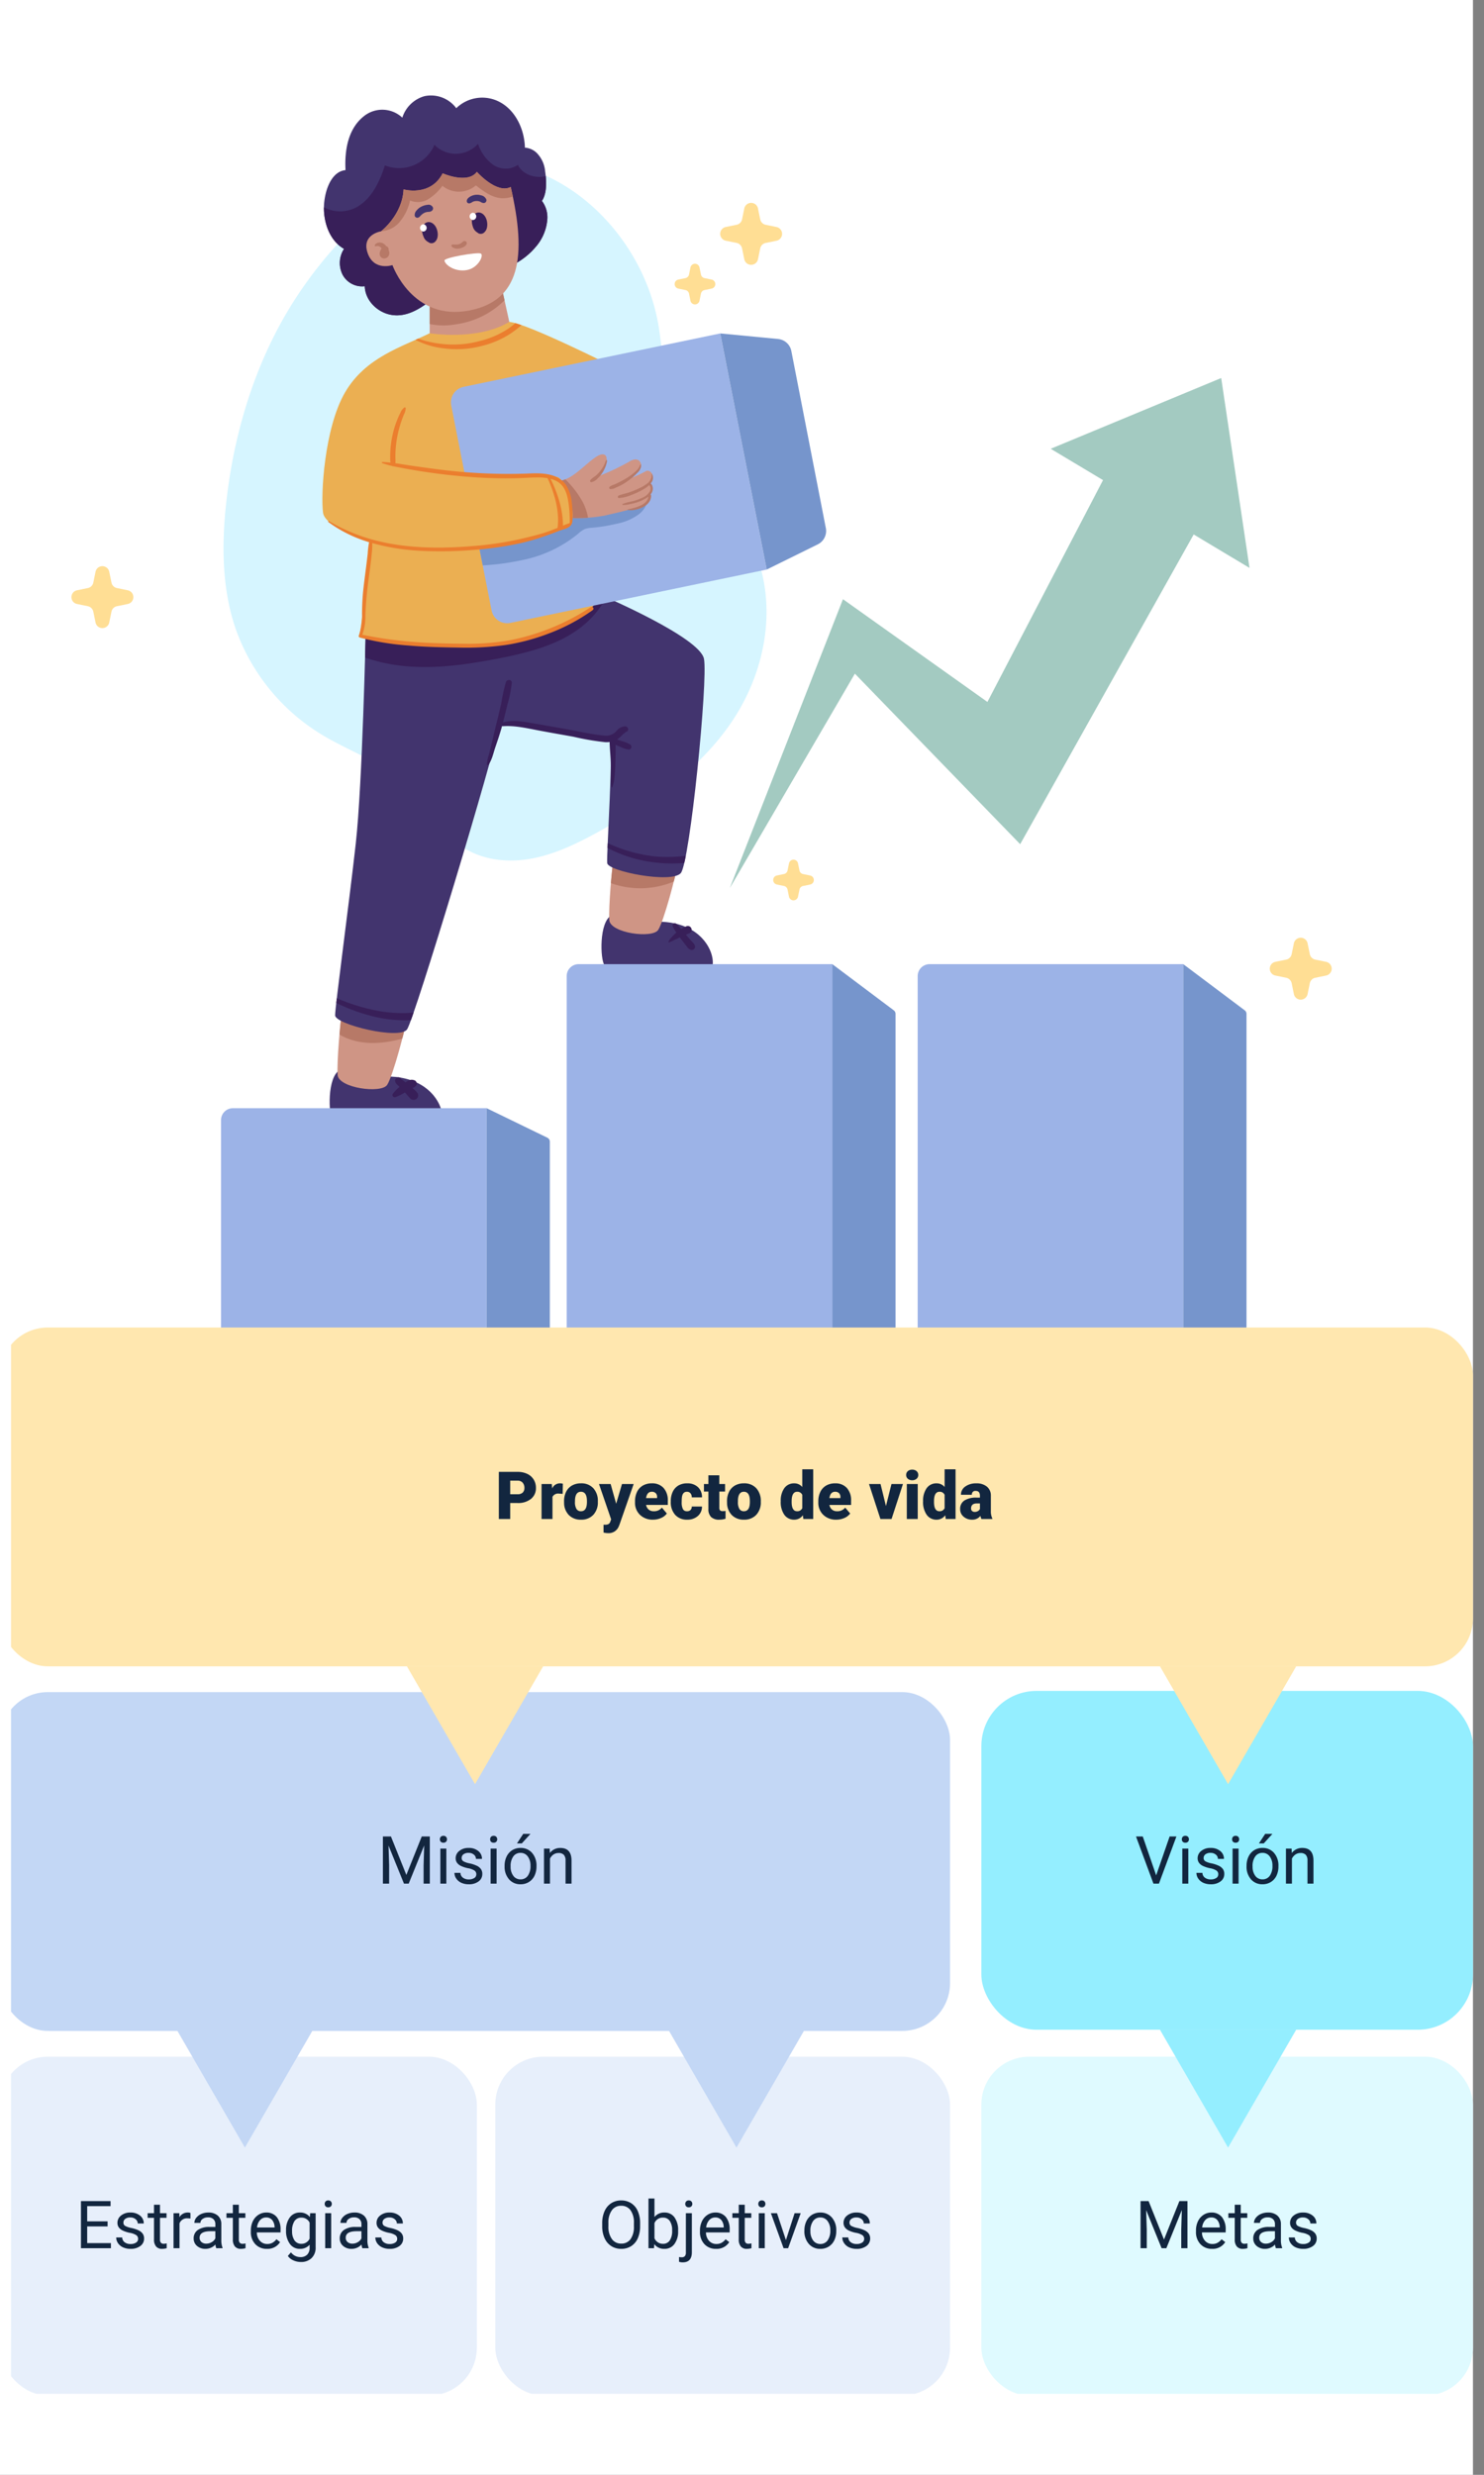 <svg xmlns="http://www.w3.org/2000/svg" xmlns:xlink="http://www.w3.org/1999/xlink" width="403" height="672" viewBox="0 0 403 672">
  <rect x="0" y="0" width="403" height="672" fill="#808080" stroke="none"/>
  <defs>
    <clipPath id="clip-path">
      <path id="Trazado_610570" data-name="Trazado 610570" d="M0,0H400V631H0Z" transform="translate(288 1542)" fill="#fff" stroke="#707070" stroke-width="1"/>
    </clipPath>
    <clipPath id="clip-path-2">
      <rect id="Rectángulo_377933" data-name="Rectángulo 377933" width="384.583" height="365.567" fill="none"/>
    </clipPath>
  </defs>
  <g id="Grupo_1072693" data-name="Grupo 1072693" transform="translate(-7233 10932)">
    <rect id="Rectángulo_377942" data-name="Rectángulo 377942" width="400" height="672" transform="translate(7233 -10932)" fill="#fff"/>
    <g id="Enmascarar_grupo_154344" data-name="Enmascarar grupo 154344" transform="translate(6948 -12455)" clip-path="url(#clip-path)">
      <g id="Grupo_1072533" data-name="Grupo 1072533">
        <g id="Grupo_1072532" data-name="Grupo 1072532" transform="translate(304.417 1530)">
          <g id="Grupo_1072529" data-name="Grupo 1072529">
            <g id="Grupo_1072528" data-name="Grupo 1072528" clip-path="url(#clip-path-2)">
              <path id="Trazado_610151" data-name="Trazado 610151" d="M65.681,79.258C55.448,95.238,49.473,114.238,47.262,133.6c-1.329,11.646-1.287,23.767,2.473,34.759a55.114,55.114,0,0,0,24.066,29.2c7.181,4.242,15.25,6.936,21.46,12.727,5.675,5.293,9.475,12.9,15.809,17.205,5.713,3.883,12.88,4.56,19.5,3.248s12.805-4.452,18.8-7.794c12.86-7.173,25.517-15.7,34.363-28.185,9.794-13.816,13.682-32.492,6.49-48.727-3.627-8.187-9.536-14.837-14.635-22.025-8.331-11.744-8.8-22.3-10.749-36.332-2.518-18.161-14.56-34.437-29.83-41.8C107.623,32.684,80.641,55.9,65.681,79.258" transform="translate(-5.183 -4.689)" fill="#d6f5ff"/>
            </g>
          </g>
          <g id="Grupo_1072531" data-name="Grupo 1072531">
            <g id="Grupo_1072530" data-name="Grupo 1072530" clip-path="url(#clip-path-2)">
              <path id="Trazado_610152" data-name="Trazado 610152" d="M81.738,319.108c-3.594,1.8-3.144,12.352-2.021,13.7s25.154,3.144,28.522,2.021.9-14.149-14.149-13.925Z" transform="translate(-8.801 -35.593)" fill="#42346e"/>
              <path id="Trazado_610153" data-name="Trazado 610153" d="M82.678,300.149c-.673,4.042-1.573,14.6-1.348,18.191s11.9,5.166,13.475,2.7,5.166-15.946,5.166-17.743-17.293-3.144-17.293-3.144" transform="translate(-9.068 -33.479)" fill="#cf9585"/>
              <path id="Trazado_610154" data-name="Trazado 610154" d="M164.78,271.816c-3.544,1.772-3.1,12.183-1.994,13.513s24.81,3.1,28.133,1.994.887-13.956-13.956-13.734Z" transform="translate(-18.068 -30.318)" fill="#42346e"/>
              <path id="Trazado_610155" data-name="Trazado 610155" d="M165.708,253.116c-.665,3.987-1.55,14.4-1.329,17.943s11.741,5.1,13.291,2.658,5.1-15.728,5.1-17.5-17.058-3.1-17.058-3.1" transform="translate(-18.331 -28.233)" fill="#cf9585"/>
              <path id="Trazado_610156" data-name="Trazado 610156" d="M104.915,325.644a8.251,8.251,0,0,0-1.207-1.207c-.057-.051-.116-.1-.174-.149l.043-.015a2.1,2.1,0,0,0,.856-.562.942.942,0,0,0-.187-1.451,2.024,2.024,0,0,0-2.072.143,4.543,4.543,0,0,0-.522.332c-.133-.1-.264-.212-.4-.316-.193-.147-.39-.291-.587-.433-.078-.056-.158-.111-.239-.164a.664.664,0,0,0-.483-.417.912.912,0,0,0-1.135.858,1.5,1.5,0,0,0,.527,1.05c.224.227.452.451.681.674-.187.152-.375.3-.55.467a14.457,14.457,0,0,0-1.169,1.266.649.649,0,0,0-.1.76.628.628,0,0,0,.708.289,15.722,15.722,0,0,0,2.569-1.274c.1.1.194.2.288.306q.3.335.6.675a6.015,6.015,0,0,0,.6.673,1.259,1.259,0,0,0,1.63.1,1.226,1.226,0,0,0,.32-1.6" transform="translate(-10.944 -35.847)" fill="#381f59"/>
              <path id="Trazado_610157" data-name="Trazado 610157" d="M189.654,280.432a2.389,2.389,0,0,0-.65-1c-.2-.227-.406-.445-.607-.67q-.6-.674-1.191-1.366l.141-.057a7.836,7.836,0,0,0,.907-.387,1.036,1.036,0,0,0-.8-1.89,7.374,7.374,0,0,0-1.546.816,10.564,10.564,0,0,0-1.245-1.4.661.661,0,0,0-.769-.1.637.637,0,0,0-.291.717,8.837,8.837,0,0,0,1,1.691l.02.029c-.028.023-.058.044-.085.068a10.584,10.584,0,0,0-1.068,1.064c-.181.206-.392.386-.555.609-.141.193-.238.423-.387.6-.129.155.035.419.228.3a5.965,5.965,0,0,1,.7-.3c.217-.1.41-.243.625-.346.46-.223.934-.424,1.4-.636l.083-.037c.063.085.121.174.185.259q.614.816,1.248,1.616c.424.535.893,1.313,1.573,1.517a.9.9,0,0,0,1.09-1.089" transform="translate(-20.354 -30.595)" fill="#381f59"/>
              <path id="Trazado_610158" data-name="Trazado 610158" d="M82.747,300.149c-.274,1.64-.583,4.354-.84,7.238.309.187.625.361.945.52,4.935,2.449,10.733,2.1,16.109.588a35.844,35.844,0,0,0,1.079-5.2c0-1.8-17.293-3.144-17.293-3.144" transform="translate(-9.136 -33.479)" fill="#b77967"/>
              <path id="Trazado_610159" data-name="Trazado 610159" d="M165.766,253.116c-.294,1.764-.631,4.787-.9,7.915.106.04.211.081.316.117a23.7,23.7,0,0,0,16.76-.541,29.809,29.809,0,0,0,.879-4.39c0-1.772-17.058-3.1-17.058-3.1" transform="translate(-18.39 -28.233)" fill="#b77967"/>
              <path id="Trazado_610160" data-name="Trazado 610160" d="M88.887,183.921s-.9,41.324-2.695,57.495-5.615,44.244-5.615,46.714,17.518,6.737,19.539,3.818,23.806-75.013,25.154-83.1c0,0,28.747,3.818,29.87,4.492s-.9,31.218-.673,33.463,17.518,5.615,19.988,2.7,7.412-52.329,6.289-58.168-27.4-17.069-27.4-17.069l-35.26,2.471Z" transform="translate(-8.988 -19.437)" fill="#42346e"/>
              <path id="Trazado_610161" data-name="Trazado 610161" d="M119.1,176.734l-29.2,7.187s-.06,2.741-.179,7.08a47.97,47.97,0,0,0,13.634,2.5c7.671.331,15.326-.84,22.86-2.318,8.7-1.706,17.754-4.054,24.173-10.17a25.679,25.679,0,0,0,4.846-6.362c-.554-.243-.878-.383-.878-.383Z" transform="translate(-10.008 -19.437)" fill="#381f59"/>
              <path id="Trazado_610162" data-name="Trazado 610162" d="M137.224,41.834a8.155,8.155,0,0,0-2.334-4.99,5.062,5.062,0,0,0-3.154-1.374c-.128-4.944-2.49-9.98-6.653-12.293a10.111,10.111,0,0,0-11.988,1.57,8.563,8.563,0,0,0-8.6-3.269,8.8,8.8,0,0,0-6.05,5.843,7.958,7.958,0,0,0-10.458-.378c-4.27,3.389-5.256,9.195-4.966,14.618-4.416.442-6.063,7.029-5.853,11.079.217,4.192,1.988,8.348,5.447,10.311a7.041,7.041,0,0,0-.339,7.1,6,6,0,0,0,5.965,3.038c.134,3.836,3.282,6.873,6.705,7.673,4.319,1.009,8.248-1.433,11.622-4.124,2.844,1.307,5.942,2.039,8.909.981a8.6,8.6,0,0,0,5.756-7.416c4.884-1.475,9.895-3.579,13.357-7.7a12.9,12.9,0,0,0,3.208-7.3,7.393,7.393,0,0,0-1.448-5.279c1.456-2.119,1.235-5.641.871-8.088" transform="translate(-8.606 -2.373)" fill="#42346e"/>
              <path id="Trazado_610163" data-name="Trazado 610163" d="M129.834,41.78a5.915,5.915,0,0,1-6.71-.006,11.131,11.131,0,0,1-4.108-5.715,8.084,8.084,0,0,1-11.846.279,10.425,10.425,0,0,1-13.456,5.59c-1.379,4.337-3.459,8.781-7.339,11.157a9.406,9.406,0,0,1-9.216.232c-.006.335-.005.663.011.973.217,4.191,1.988,8.348,5.447,10.311a7.04,7.04,0,0,0-.339,7.105,6,6,0,0,0,5.965,3.037c.134,3.837,3.282,6.874,6.7,7.674,4.319,1.009,8.249-1.433,11.623-4.124,2.843,1.306,5.942,2.039,8.909.98a8.6,8.6,0,0,0,5.755-7.415c4.885-1.475,9.9-3.579,13.358-7.7a12.9,12.9,0,0,0,3.207-7.3,7.392,7.392,0,0,0-1.447-5.279c1.207-1.756,1.256-4.472,1.032-6.745-.227.054-.453.111-.686.147-2.673.405-5.7-.753-6.866-3.192" transform="translate(-8.606 -4.022)" fill="#381f59"/>
              <path id="Trazado_610164" data-name="Trazado 610164" d="M105.82,93.532c-7.486,3.743-17.387,6.439-23,16.1s-6.63,27.924-5.952,32.678c.571,4.006,12.633,7.973,12.633,7.973s-1.348,16.731-2.695,25.266c0,0,46.789,11.566,66.1-10.668,0,0-8.085-33.912-8.085-42.447l10.106-20.213c.445.279-22.62-11.375-27.49-11.77-8.31-.673-12.038-.132-12.038-.132Z" transform="translate(-8.553 -10.051)" fill="#ebaf52"/>
              <path id="Trazado_610165" data-name="Trazado 610165" d="M201.736,158.136l-69.613,14.49a4.309,4.309,0,0,1-5.107-3.387l-10.96-55.653a4.31,4.31,0,0,1,3.35-5.052l69.7-14.509Z" transform="translate(-12.936 -10.488)" fill="#9cb3e7"/>
              <path id="Trazado_610166" data-name="Trazado 610166" d="M214.006,95.534l-15.713-1.509,12.625,64.111,13.864-6.84a4.055,4.055,0,0,0,2.186-4.412L217.6,98.8a4.056,4.056,0,0,0-3.593-3.261" transform="translate(-22.118 -10.488)" fill="#7695cc"/>
              <path id="Trazado_610167" data-name="Trazado 610167" d="M109.478,81.238v11.08s12.935,2.154,21.62-3.087l-2.211-10.015Z" transform="translate(-12.211 -8.836)" fill="#cf9585"/>
              <path id="Trazado_610168" data-name="Trazado 610168" d="M116.652,89.886a23.219,23.219,0,0,0,13.153-6.509l-.919-4.162-19.408,2.021v8.581a18.576,18.576,0,0,0,7.174.068" transform="translate(-12.211 -8.836)" fill="#b77967"/>
              <path id="Trazado_610169" data-name="Trazado 610169" d="M129.327,48.75c4.428,19.03,2.537,30.825-11.163,33.522-15.57,3.064-20.956-12.308-20.956-12.308s-5.031,1.72-6.751-3.311,3.651-5.865,3.651-5.865,5.814-4.457,6.114-11.378c0,0,7.3,2.087,10.623-4.365,0,0,6.738,3.012,9.293-.4,0,0,5.369,6.075,9.188,4.107" transform="translate(-10.052 -4.979)" fill="#cf9585"/>
              <path id="Trazado_610170" data-name="Trazado 610170" d="M129.833,48.75c-3.82,1.967-9.188-4.107-9.188-4.107-2.555,3.414-9.293.4-9.293.4-3.326,6.451-10.623,4.364-10.623,4.364-.292,6.72-5.766,11.1-6.084,11.354A7.1,7.1,0,0,0,99.3,58.658a13.413,13.413,0,0,0,3.193-6.241,5.436,5.436,0,0,0,5.014-.4,13.826,13.826,0,0,0,3.777-3.584,7.081,7.081,0,0,0,9.091-.112c2.114,1.649,4.417,3.371,7.1,3.485a8.3,8.3,0,0,0,2.932-.466c-.178-.849-.364-1.709-.569-2.59" transform="translate(-10.557 -4.979)" fill="#b77967"/>
              <path id="Trazado_610171" data-name="Trazado 610171" d="M96.421,68.233a.9.9,0,0,0,.025-.314.776.776,0,0,0-.6-.652,2.538,2.538,0,0,0-1.406-1,1.872,1.872,0,0,0-1.253.176,1.058,1.058,0,0,0-.423.379c-.05.093-.125.375.045.415a.835.835,0,0,0,.418-.031.8.8,0,0,1,.111-.023c-.053.007.01,0,.031,0,.07,0,.139,0,.209.008h.019l.013,0c.037.009.076.015.112.026s.076.025.113.038h.005l.01.007c.062.035.126.068.189.1a1.186,1.186,0,0,1,.1.06c.012.007.066.05.074.053l.018.017c.034.03.066.061.1.094s.061.068.092.1l0,0v0c.044.065.08.133.122.2l0,0a3.007,3.007,0,0,0-.394.74,1.591,1.591,0,0,0-.131.742,1.3,1.3,0,0,0,.6,1.042,1.31,1.31,0,0,0,.992.114,1.447,1.447,0,0,0,1.037-1.326,2.075,2.075,0,0,0-.23-.982" transform="translate(-10.34 -7.387)" fill="#b77967"/>
              <path id="Trazado_610172" data-name="Trazado 610172" d="M123.066,97.092a25.259,25.259,0,0,0,7.99-3.444,29.149,29.149,0,0,0,2.868-2.215c-.6-.217-1.152-.4-1.647-.544-.631.528-1.278,1.034-1.957,1.5a24.093,24.093,0,0,1-7.636,3.315,27.414,27.414,0,0,1-9.384.911,30.759,30.759,0,0,1-4.877-.766c-.869-.211-1.718-.484-2.568-.755l-.71.317a21.687,21.687,0,0,0,7.952,2.344,26.7,26.7,0,0,0,9.969-.662" transform="translate(-11.728 -10.138)" fill="#eb7e2e"/>
              <path id="Trazado_610173" data-name="Trazado 610173" d="M165.852,217.447a10.1,10.1,0,0,0-1.3-.614c-.415-.149-.839-.275-1.258-.41l-.994-.318c.036-.023.077-.036.114-.061.943-.647,1.523-1.581,2.552-2.121.722-.378.293-1.318-.378-1.394a3.176,3.176,0,0,0-2.487,1.328,3.8,3.8,0,0,1-3.46,1.16c-3.1-.278-6.215-1.039-9.278-1.584s-6.147-1.1-9.228-1.619c-2.887-.485-5.918-1.2-8.8-.353.426-1.632.84-3.267,1.223-4.91a34.419,34.419,0,0,0,1.178-5.827c.05-.962-1.306-1.04-1.6-.216a50.712,50.712,0,0,0-1.275,5.8q-.625,2.793-1.331,5.569c-.472,1.849-.868,3.719-1.324,5.572q-.353,1.442-.729,2.878a8.75,8.75,0,0,0-.5,2.557c.007.163.238.3.359.149,1.015-1.294,1.406-3.315,1.93-4.852.646-1.894,1.3-3.8,1.82-5.739a.443.443,0,0,0,.247.053c3.214-.228,6.347.515,9.484,1.11,3.216.61,6.442,1.168,9.665,1.746a68.981,68.981,0,0,0,8.688,1.482,6.45,6.45,0,0,0,1.126-.056c.034,1.93.281,3.868.31,5.8.016,1.054.01,2.107.016,3.16,0,.506-.016,1.011,0,1.516.015.609.145,1.164.213,1.765a.1.1,0,0,0,.2.028,12.968,12.968,0,0,0,.463-1.674c.071-.458.107-.921.153-1.382.112-1.136.17-2.272.2-3.413.046-1.653.139-3.365.038-5.039l.833.359c.427.185.852.376,1.285.548a8.988,8.988,0,0,0,1.272.359.745.745,0,0,0,.873-.429.737.737,0,0,0-.3-.925" transform="translate(-14.163 -22.302)" fill="#381f59"/>
              <path id="Trazado_610174" data-name="Trazado 610174" d="M184.684,255.182c.135-.576.274-1.228.414-1.948a38.046,38.046,0,0,1-8.3.182,40.319,40.319,0,0,1-12.9-3.616c-.02.455-.037.891-.054,1.3a35.726,35.726,0,0,0,12.583,3.911,37.506,37.506,0,0,0,8.262.169" transform="translate(-18.275 -27.863)" fill="#381f59"/>
              <path id="Trazado_610175" data-name="Trazado 610175" d="M91.047,300.391a53.46,53.46,0,0,1-7.309-2.121c-.9-.328-1.781-.694-2.666-1.062-.053.457-.1.882-.147,1.282.823.4,1.651.771,2.473,1.119a47.9,47.9,0,0,0,7.79,2.581A37.361,37.361,0,0,0,99.07,303.2q1.063.017,2.127-.036c.219-.6.467-1.3.737-2.083-1.019.1-2.043.158-3.066.158a37.945,37.945,0,0,1-7.821-.847" transform="translate(-9.026 -33.151)" fill="#381f59"/>
              <path id="Trazado_610176" data-name="Trazado 610176" d="M125.412,162.349a69.823,69.823,0,0,0,11.069-1.518,34.546,34.546,0,0,0,14.737-7,7.2,7.2,0,0,1,1.978-1.382,6.778,6.778,0,0,1,1.867-.329,47,47,0,0,0,6.814-1.111,14.759,14.759,0,0,0,5.87-2.509,6.318,6.318,0,0,0,2.555-5.594,1.373,1.373,0,0,0-.37-.855,1.619,1.619,0,0,0-1.4-.154l-9.6,1.909-22.08,4.393-13.694,2.724Z" transform="translate(-13.738 -15.819)" fill="#7695cc"/>
              <path id="Trazado_610177" data-name="Trazado 610177" d="M149.778,138.046c3.286-.814,6.4-4.562,9.264-6.422s4.239.512.524,5.3a61.08,61.08,0,0,0,8.376-3.943c2.783-1.791,3.766.772,3,1.834a20.9,20.9,0,0,1-3.251,2.878,34.14,34.14,0,0,0,4.686-2.079c1.195-.8,2.975,1.231,1.237,3.11a2.709,2.709,0,0,1-.362,3.35s.527.872-.936,2.174-7.963,2.626-10.956,3.348a42.755,42.755,0,0,1-9.9.657c-2.624-.074-5.291-9.318-1.683-10.212" transform="translate(-16.511 -14.611)" fill="#cf9585"/>
              <path id="Trazado_610178" data-name="Trazado 610178" d="M155.19,144.49a26.921,26.921,0,0,0-4.561-5.875,6.626,6.626,0,0,1-.851.282c-3.607.895-.941,10.138,1.683,10.212,1.438.041,3.374.051,5.324-.062a14.6,14.6,0,0,0-1.594-4.556" transform="translate(-16.511 -15.461)" fill="#b77967"/>
              <path id="Trazado_610179" data-name="Trazado 610179" d="M103.2,136.333c12.195,1.492,37.973.538,40,1.462s5.535,10.842,3.119,12.739-30.258,9.438-41.656,7.413-1.461-21.614-1.461-21.614" transform="translate(-11.064 -15.207)" fill="#ebaf52"/>
              <path id="Trazado_610180" data-name="Trazado 610180" d="M149.8,170.842a61.493,61.493,0,0,1-21.893,8.991,64.608,64.608,0,0,1-12.549.964c-4.437-.032-8.879-.13-13.306-.45a114.574,114.574,0,0,1-14.328-1.99,14.191,14.191,0,0,0,.841-5.233c.064-2.222.234-4.416.474-6.626.245-2.25.566-4.49.858-6.735.146-1.121.282-2.242.379-3.37a17.092,17.092,0,0,0,.141-2.916,59.9,59.9,0,0,0,13.022,2.093,106.69,106.69,0,0,0,13.908-.192,91.609,91.609,0,0,0,13.188-1.843,60.672,60.672,0,0,0,7.05-2.057c1.188-.418,2.371-.839,3.537-1.315,1-.41,2.44-.605,3.188-1.464.7-.806.434-2.01.47-2.986a17.9,17.9,0,0,0-.149-3.03,10.76,10.76,0,0,0-1.7-5.15c-2.327-3.061-6.457-3.1-9.931-2.95a148.368,148.368,0,0,1-25.527-1.239q-3.6-.466-7.191-1c-1.184-.177-2.378-.387-3.574-.56a8.033,8.033,0,0,0,.007-1.3q-.021-1.028.035-2.054a29.3,29.3,0,0,1,.489-3.994,31.811,31.811,0,0,1,1.033-3.867c.213-.649.458-1.285.707-1.921a4.171,4.171,0,0,0,.53-1.8.239.239,0,0,0-.355-.2,3.286,3.286,0,0,0-1.116,1.5c-.323.619-.6,1.266-.863,1.914a25.032,25.032,0,0,0-1.231,4.025,26.866,26.866,0,0,0-.593,4.146q-.065,1.025-.053,2.053a8.6,8.6,0,0,0,.067,1.336c-.725-.083-1.451-.148-2.176-.169-.189-.005-.2.255-.043.314a23.193,23.193,0,0,0,2.67.764.549.549,0,0,0,.362.087c.976.215,1.961.394,2.932.573q3.024.554,6.065,1.01c4.031.6,8.091,1.039,12.155,1.338,4.082.3,8.183.423,12.275.325,2.01-.049,4.023-.234,6.034-.216a14.879,14.879,0,0,1,2.4.2,35.421,35.421,0,0,1,2.122,5.913,24.1,24.1,0,0,1,.721,4.985,21.191,21.191,0,0,1-.131,2.6c-.93.376-1.868.732-2.816,1.06-2.035.7-4.176,1.217-6.27,1.72a89.085,89.085,0,0,1-12.848,2.068c-8.933.8-18.165.858-26.921-1.3a48.49,48.49,0,0,1-13.231-5.392c-.173-.1-.307.148-.155.263a36.069,36.069,0,0,0,11.057,5.463,23.573,23.573,0,0,0-.381,3.176q-.185,1.574-.38,3.146c-.274,2.207-.579,4.41-.817,6.622-.229,2.142-.322,4.292-.346,6.446a17.027,17.027,0,0,1-.881,6.018.316.316,0,0,0,.144.394.444.444,0,0,0,.183.1,71.924,71.924,0,0,0,13.181,2.158c4.442.389,8.91.494,13.367.556a77.6,77.6,0,0,0,12.964-.693,57.191,57.191,0,0,0,11.662-3.093,51.83,51.83,0,0,0,12.016-6.381c.49-.355.044-1.168-.483-.827m-10.964-34.834a7.117,7.117,0,0,1,1.945.807c1.772,1.088,2.427,2.958,2.806,4.905a31.156,31.156,0,0,1,.456,6.293c-.471.2-.962.339-1.433.541l-.386.165c0-.556-.029-1.11-.073-1.639a26.02,26.02,0,0,0-.993-5.24,35.283,35.283,0,0,0-2.321-5.832" transform="translate(-8.75 -13.007)" fill="#eb7e2e"/>
              <path id="Trazado_610181" data-name="Trazado 610181" d="M163.089,132.758c-.021-.1-.148-.093-.2-.026a3.38,3.38,0,0,0-.331.778,8.792,8.792,0,0,1-.39.828,8.883,8.883,0,0,1-.991,1.478,10.057,10.057,0,0,1-1.232,1.236,7.024,7.024,0,0,0-1.406,1.154.355.355,0,0,0,.3.53,3.157,3.157,0,0,0,1.709-1.018,8.1,8.1,0,0,0,1.255-1.47,8.472,8.472,0,0,0,.878-1.693,7.591,7.591,0,0,0,.286-.888,2.094,2.094,0,0,0,.117-.911" transform="translate(-17.678 -14.799)" fill="#b77967"/>
              <path id="Trazado_610182" data-name="Trazado 610182" d="M173.017,134.115a.1.1,0,0,0-.179-.023c-.2.342-.337.713-.569,1.038a5.8,5.8,0,0,1-.883.948,16.911,16.911,0,0,1-2.207,1.637c-.749.471-1.541.886-2.332,1.28-.4.2-.81.388-1.226.559a3.4,3.4,0,0,0-1.175.6.36.36,0,0,0,.251.608,3.037,3.037,0,0,0,1.436-.394c.426-.178.848-.367,1.259-.575a16.42,16.42,0,0,0,2.535-1.628,15.684,15.684,0,0,0,2.127-1.882,2.759,2.759,0,0,0,.963-2.167" transform="translate(-18.33 -14.951)" fill="#b77967"/>
              <path id="Trazado_610183" data-name="Trazado 610183" d="M175.909,139.539c.057-.074.124-.137.175-.215a2.119,2.119,0,0,0,.131-2.422.04.04,0,0,0-.068.028,2.889,2.889,0,0,1-.947,2.45,10.4,10.4,0,0,1-2.462,1.49,23.838,23.838,0,0,1-2.689,1.1c-.923.317-1.907.484-2.811.848-.341.137-.331.691.092.685a10.628,10.628,0,0,0,3.326-.825,20.506,20.506,0,0,0,3.049-1.416,8.64,8.64,0,0,0,1.819-1.278,1.779,1.779,0,0,1,.126.155,1.287,1.287,0,0,1,.195.484,1.749,1.749,0,0,1-.19,1.142,4.379,4.379,0,0,1-2.033,1.665,14.235,14.235,0,0,1-2.633.943,15.879,15.879,0,0,0-2.7.738c-.145.068-.059.267.076.277a6.166,6.166,0,0,0,1.666-.18c.53-.1,1.06-.216,1.579-.362a11.646,11.646,0,0,0,3.07-1.318,6.752,6.752,0,0,0,.57-.4,1,1,0,0,1-.01.227,2.375,2.375,0,0,1-.347.815,3.783,3.783,0,0,1-1.443,1.227,10.552,10.552,0,0,1-1.878.736c-.664.2-1.35.3-2.011.515a.033.033,0,0,0,0,.063,5.269,5.269,0,0,0,2.382-.083,7.549,7.549,0,0,0,2.255-.878,3.8,3.8,0,0,0,1.525-1.554c.163-.34.495-1.3.172-1.694a2.478,2.478,0,0,0,.54-1.055,2.248,2.248,0,0,0-.068-1.231,1.507,1.507,0,0,0-.456-.681" transform="translate(-18.627 -15.269)" fill="#b77967"/>
              <path id="Trazado_610184" data-name="Trazado 610184" d="M107.993,57.1l-.023.012c.167-.044.1-.046.023-.012" transform="translate(-12.043 -6.367)" fill="#42346e"/>
              <path id="Trazado_610185" data-name="Trazado 610185" d="M109.851,55.459a1.271,1.271,0,0,0-1.433-.744,4.677,4.677,0,0,0-2.065.7,3.621,3.621,0,0,0-.895.781A1.813,1.813,0,0,0,104.9,57.7a.73.73,0,0,0,.891.506,1.538,1.538,0,0,0,.217-.088c.278-.147.163-.131.075-.057a2.089,2.089,0,0,0,.292-.251,3.315,3.315,0,0,1,.307-.324c.059-.054.12-.1.181-.156l0,0,.008-.006c.052-.04.1-.08.155-.122l.01-.009.013-.009c.072-.052.146-.1.221-.146a3.626,3.626,0,0,1,.352-.189l-.031.009c.032-.008.069-.028.1-.038.075-.028.15-.053.227-.076a3.673,3.673,0,0,1,.4-.093l-.058,0a.723.723,0,0,0,.087-.009l.01,0a.17.17,0,0,1,.063,0l.21-.011a1.81,1.81,0,0,0,.309-.036c.061-.011.18-.026-.1.011a1.269,1.269,0,0,0,.561-.156c.046-.029.351-.274.069-.053a1,1,0,0,0,.3-.3.815.815,0,0,0,.084-.638" transform="translate(-11.697 -6.102)" fill="#42346e"/>
              <path id="Trazado_610186" data-name="Trazado 610186" d="M108.78,56.887l-.029.006c.087,0,.114-.008.1-.011l-.055,0-.018,0" transform="translate(-12.13 -6.345)" fill="#42346e"/>
              <path id="Trazado_610187" data-name="Trazado 610187" d="M126.135,52.949a1.885,1.885,0,0,0-1.392-1.134,3.726,3.726,0,0,0-1.422-.163,3.688,3.688,0,0,0-1.488.443c-.529.291-1.125.776-.986,1.45a.611.611,0,0,0,.574.438.817.817,0,0,0,.412-.094c.068-.03.259-.111.2-.079.032-.017.06-.035.091-.054.083-.052.163-.108.249-.155.039-.022.079-.043.119-.062s.162-.061.056-.027l.05-.017c.042-.015.084-.028.127-.042.085-.026.172-.048.26-.066.044-.01.089-.017.132-.025l.026,0,.063-.008h.009c.054,0,.107-.01.162-.012q.135-.008.269,0c.052,0,.131.016.2.02-.041-.008-.063-.021.032,0l.008,0c.009,0,.023,0,.031,0a.186.186,0,0,1-.023,0l.115.024c.087.02.173.044.259.071l.1.039c-.043-.02-.088-.047-.009-.008.009,0,.017.01.026.013l.03.01s-.012,0-.022-.005q.115.057.227.12c.078.044.157.084.237.124a1.543,1.543,0,0,0,.566.14.745.745,0,0,0,.713-.936" transform="translate(-13.477 -5.76)" fill="#42346e"/>
              <path id="Trazado_610188" data-name="Trazado 610188" d="M124.814,53.722l.025.01-.008,0-.017-.005" transform="translate(-13.922 -5.992)" fill="#42346e"/>
              <path id="Trazado_610189" data-name="Trazado 610189" d="M122.007,54.149l-.051.02c-.037.017-.041.019.051-.02" transform="translate(-13.6 -6.04)" fill="#42346e"/>
              <path id="Trazado_610190" data-name="Trazado 610190" d="M124.221,53.569a.173.173,0,0,0,.048,0h-.008a.3.3,0,0,1-.04,0" transform="translate(-13.856 -5.975)" fill="#42346e"/>
              <path id="Trazado_610191" data-name="Trazado 610191" d="M111.383,63.871c.228-1.662-.73-3.778-2.36-3.879a1.6,1.6,0,0,0-1.087.372,2.076,2.076,0,0,0-.694,1.05,3.942,3.942,0,0,0,.26,2.4,2.664,2.664,0,0,0,1.429,1.651,1.327,1.327,0,0,0,.329.2,1.376,1.376,0,0,0,1.323-.235,2.361,2.361,0,0,0,.8-1.56" transform="translate(-11.952 -6.691)" fill="#381f59"/>
              <path id="Trazado_610192" data-name="Trazado 610192" d="M126.48,61.107c.345-1.642-.463-3.819-2.082-4.034a1.588,1.588,0,0,0-1.11.295,2.069,2.069,0,0,0-.766,1,3.936,3.936,0,0,0,.091,2.414,2.664,2.664,0,0,0,1.309,1.748,1.345,1.345,0,0,0,.315.222,1.376,1.376,0,0,0,1.336-.141,2.367,2.367,0,0,0,.907-1.5" transform="translate(-13.649 -6.365)" fill="#381f59"/>
              <path id="Trazado_610193" data-name="Trazado 610193" d="M116.178,67.029s.009-.006.012-.011c.019-.028.028-.042-.012.011" transform="translate(-12.959 -7.472)" fill="#b77967"/>
              <path id="Trazado_610194" data-name="Trazado 610194" d="M120.134,65.951a.624.624,0,0,0-.743-.1,3.814,3.814,0,0,0-.448.37l-.086.073-.005,0c-.066.044-.13.089-.2.129s-.137.076-.207.111l-.046.021-.07.029a2.966,2.966,0,0,1-.454.127l-.092.016-.015,0h-.021c-.078.006-.156.012-.235.013-.147,0-.3.006-.444,0s-.3,0-.45-.021a.578.578,0,0,0-.283.019.377.377,0,0,0-.15.129.41.41,0,0,0-.042.076c-.129.405.521.688.815.793a2.486,2.486,0,0,0,1.119.093,3.737,3.737,0,0,0,1.2-.346,2.024,2.024,0,0,0,.952-.8.629.629,0,0,0-.1-.743" transform="translate(-12.953 -7.336)" fill="#b77967"/>
              <path id="Trazado_610195" data-name="Trazado 610195" d="M107.419,60.655a1,1,0,0,0,0,1.99,1,1,0,0,0,0-1.99" transform="translate(-11.874 -6.765)" fill="#fff"/>
              <path id="Trazado_610196" data-name="Trazado 610196" d="M122.586,57.133a1,1,0,0,0,0,1.99,1,1,0,0,0,0-1.99" transform="translate(-13.566 -6.373)" fill="#fff"/>
              <path id="Trazado_610197" data-name="Trazado 610197" d="M113.986,71.509c-.145-.8,8.983-2.358,9.881-1.909s-.673,3.931-3.818,4.492-5.839-1.348-6.064-2.583" transform="translate(-12.714 -7.754)" fill="#fff"/>
              <path id="Trazado_610198" data-name="Trazado 610198" d="M117.825,402.466H48.941a3.242,3.242,0,0,1-3.242-3.242V334.05a3.242,3.242,0,0,1,3.242-3.242h68.884Z" transform="translate(-5.097 -36.898)" fill="#9cb3e7"/>
              <path id="Trazado_610199" data-name="Trazado 610199" d="M143.366,338.816l-16.486-8.008v71.658l16.411-6.643a1.219,1.219,0,0,0,.762-1.13v-54.78a1.22,1.22,0,0,0-.687-1.1" transform="translate(-14.152 -36.898)" fill="#7695cc"/>
              <path id="Trazado_610200" data-name="Trazado 610200" d="M223.489,397.556H154.6a3.242,3.242,0,0,1-3.242-3.242V290.033a3.242,3.242,0,0,1,3.242-3.242h68.884Z" transform="translate(-16.883 -31.989)" fill="#9cb3e7"/>
              <path id="Trazado_610201" data-name="Trazado 610201" d="M249.229,299.319l-16.685-12.528V397.556l16.6-10.386a1.22,1.22,0,0,0,.572-1.034V300.295a1.22,1.22,0,0,0-.487-.976" transform="translate(-25.938 -31.989)" fill="#7695cc"/>
              <path id="Trazado_610202" data-name="Trazado 610202" d="M330.764,397.556H261.88a3.242,3.242,0,0,1-3.242-3.242V290.033a3.242,3.242,0,0,1,3.242-3.242h68.884Z" transform="translate(-28.849 -31.989)" fill="#9cb3e7"/>
              <path id="Trazado_610203" data-name="Trazado 610203" d="M356.5,299.319l-16.685-12.528V397.556l16.6-10.386a1.22,1.22,0,0,0,.572-1.034V300.295a1.22,1.22,0,0,0-.487-.976" transform="translate(-37.904 -31.989)" fill="#7695cc"/>
              <path id="Trazado_610204" data-name="Trazado 610204" d="M201.208,249.415l30.735-78.455,39.228,27.9,32.352-62.077,24.467,15.165-47.923,85.533-44.89-46.3Z" transform="translate(-22.443 -15.257)" fill="#a3cac1"/>
              <path id="Trazado_610205" data-name="Trazado 610205" d="M299.3,126.864l53.989,32.353L345.6,107.655Z" transform="translate(-33.384 -12.008)" fill="#a3cac1"/>
              <path id="Trazado_610206" data-name="Trazado 610206" d="M191.105,73.735l.393,1.922a1.252,1.252,0,0,0,.976.976l1.922.393a1.252,1.252,0,0,1,0,2.454l-1.922.393a1.252,1.252,0,0,0-.976.976l-.393,1.922a1.252,1.252,0,0,1-2.453,0l-.393-1.922a1.252,1.252,0,0,0-.976-.976l-1.921-.393a1.252,1.252,0,0,1,0-2.454l1.921-.393a1.252,1.252,0,0,0,.976-.976l.393-1.922a1.252,1.252,0,0,1,2.453,0" transform="translate(-20.564 -8.113)" fill="#ffde94"/>
              <path id="Trazado_610207" data-name="Trazado 610207" d="M80.375,1l.393,1.922a1.252,1.252,0,0,0,.976.976l1.921.393a1.252,1.252,0,0,1,0,2.453l-1.921.394a1.252,1.252,0,0,0-.976.976l-.393,1.922a1.252,1.252,0,0,1-2.453,0l-.393-1.922a1.252,1.252,0,0,0-.976-.976l-1.922-.394a1.252,1.252,0,0,1,0-2.453L76.553,3.9a1.252,1.252,0,0,0,.976-.976L77.922,1a1.252,1.252,0,0,1,2.453,0" transform="translate(-8.213 0)" fill="#ffde94"/>
              <path id="Trazado_610208" data-name="Trazado 610208" d="M221.218,255.865l.393,1.922a1.252,1.252,0,0,0,.976.976l1.922.393a1.252,1.252,0,0,1,0,2.454l-1.922.393a1.252,1.252,0,0,0-.976.975l-.393,1.922a1.252,1.252,0,0,1-2.453,0l-.393-1.922A1.252,1.252,0,0,0,217.4,262l-1.922-.393a1.253,1.253,0,0,1,0-2.454l1.922-.393a1.252,1.252,0,0,0,.976-.976l.393-1.922a1.252,1.252,0,0,1,2.453,0" transform="translate(-23.922 -28.428)" fill="#ffde94"/>
              <path id="Trazado_610210" data-name="Trazado 610210" d="M208.548,55.672l.6,2.921a1.9,1.9,0,0,0,1.484,1.484l2.921.6a1.9,1.9,0,0,1,0,3.73l-2.921.6a1.9,1.9,0,0,0-1.484,1.484l-.6,2.921a1.9,1.9,0,0,1-3.73,0l-.6-2.921A1.9,1.9,0,0,0,202.737,65l-2.921-.6a1.9,1.9,0,0,1,0-3.73l2.921-.6a1.9,1.9,0,0,0,1.484-1.484l.6-2.921a1.9,1.9,0,0,1,3.73,0" transform="translate(-22.118 -6.04)" fill="#ffde94"/>
              <path id="Trazado_610211" data-name="Trazado 610211" d="M376.535,280.252l.6,2.921a1.9,1.9,0,0,0,1.484,1.484l2.921.6a1.9,1.9,0,0,1,0,3.73l-2.921.6a1.9,1.9,0,0,0-1.484,1.484l-.6,2.921a1.9,1.9,0,0,1-3.73,0l-.6-2.921a1.9,1.9,0,0,0-1.484-1.484l-2.921-.6a1.9,1.9,0,0,1,0-3.73l2.921-.6a1.9,1.9,0,0,0,1.484-1.484l.6-2.921a1.9,1.9,0,0,1,3.73,0" transform="translate(-40.855 -31.09)" fill="#ffde94"/>
              <path id="Trazado_610212" data-name="Trazado 610212" d="M10.254,166.695l.6,2.921a1.9,1.9,0,0,0,1.484,1.484l2.921.6a1.9,1.9,0,0,1,0,3.73l-2.921.6a1.9,1.9,0,0,0-1.484,1.484l-.6,2.921a1.9,1.9,0,0,1-3.73,0l-.6-2.921a1.9,1.9,0,0,0-1.484-1.484l-2.921-.6a1.9,1.9,0,0,1,0-3.73l2.921-.6a1.9,1.9,0,0,0,1.484-1.484l.6-2.921a1.9,1.9,0,0,1,3.73,0" transform="translate(0 -18.423)" fill="#ffde94"/>
            </g>
          </g>
        </g>
        <rect id="Rectángulo_377935" data-name="Rectángulo 377935" width="400" height="92" rx="13" transform="translate(285 1883.462)" fill="#ffe7af"/>
        <rect id="Rectángulo_377936" data-name="Rectángulo 377936" width="258" height="92" rx="13" transform="translate(285 1982.462)" fill="#c3d7f5"/>
        <rect id="Rectángulo_377937" data-name="Rectángulo 377937" width="129.5" height="92" rx="13" transform="translate(285 2081.462)" fill="#e7effb"/>
        <rect id="Rectángulo_377938" data-name="Rectángulo 377938" width="123.5" height="92" rx="13" transform="translate(419.5 2081.462)" fill="#e7effb"/>
        <rect id="Rectángulo_377939" data-name="Rectángulo 377939" width="133.5" height="92" rx="13" transform="translate(551.5 2081.462)" fill="#dffaff"/>
        <rect id="Rectángulo_377940" data-name="Rectángulo 377940" width="133.5" height="92" rx="15" transform="translate(551.5 1982.137)" fill="#94eeff"/>
        <path id="Trazado_610576" data-name="Trazado 610576" d="M4.052-4.342V0H.967V-12.8H6.073a5.948,5.948,0,0,1,2.6.541,4.074,4.074,0,0,1,1.749,1.538,4.2,4.2,0,0,1,.62,2.263A3.7,3.7,0,0,1,9.7-5.462,5.561,5.561,0,0,1,6.021-4.342Zm0-2.382H6.073A1.906,1.906,0,0,0,7.44-7.172a1.665,1.665,0,0,0,.47-1.266A2.059,2.059,0,0,0,7.427-9.87a1.712,1.712,0,0,0-1.318-.545H4.052ZM18.3-6.829l-.976-.07a1.752,1.752,0,0,0-1.793.879V0H12.568V-9.51h2.777l.1,1.222a2.294,2.294,0,0,1,2.083-1.4,2.888,2.888,0,0,1,.826.105Zm.378,1.986a5.613,5.613,0,0,1,.554-2.536,3.96,3.96,0,0,1,1.591-1.709,4.791,4.791,0,0,1,2.435-.6,4.373,4.373,0,0,1,3.366,1.323,5.076,5.076,0,0,1,1.23,3.6v.105a4.925,4.925,0,0,1-1.235,3.529A4.384,4.384,0,0,1,23.273.176a4.434,4.434,0,0,1-3.261-1.217,4.761,4.761,0,0,1-1.327-3.3Zm2.962.185a3.538,3.538,0,0,0,.413,1.934,1.376,1.376,0,0,0,1.222.615q1.582,0,1.617-2.435v-.3q0-2.558-1.635-2.558-1.485,0-1.608,2.206Zm11.188.51L34.409-9.51h3.173l-3.876,11.1-.167.4a2.944,2.944,0,0,1-2.918,1.846A4.642,4.642,0,0,1,29.4,3.666V1.556h.387a2.026,2.026,0,0,0,.954-.18,1.094,1.094,0,0,0,.488-.647L31.465.1,28.16-9.51h3.164ZM42.838.176A4.889,4.889,0,0,1,39.3-1.129a4.507,4.507,0,0,1-1.354-3.4v-.246a5.84,5.84,0,0,1,.541-2.575,3.955,3.955,0,0,1,1.578-1.727,4.763,4.763,0,0,1,2.461-.611,4.117,4.117,0,0,1,3.164,1.244,4.887,4.887,0,0,1,1.16,3.467v1.151H40.957a2.135,2.135,0,0,0,.694,1.257,2.066,2.066,0,0,0,1.389.457,2.662,2.662,0,0,0,2.2-.984l1.354,1.6A3.784,3.784,0,0,1,45.022-.277,5.3,5.3,0,0,1,42.838.176ZM42.5-7.4q-1.3,0-1.547,1.723h2.988v-.229a1.467,1.467,0,0,0-.36-1.1A1.434,1.434,0,0,0,42.5-7.4Zm9.554,5.291a1.317,1.317,0,0,0,.967-.338,1.241,1.241,0,0,0,.334-.945h2.777A3.288,3.288,0,0,1,55.015-.826a4.168,4.168,0,0,1-2.887,1,4.22,4.22,0,0,1-3.27-1.3,5.125,5.125,0,0,1-1.2-3.6v-.123A5.792,5.792,0,0,1,48.195-7.4a3.872,3.872,0,0,1,1.534-1.7A4.573,4.573,0,0,1,52.1-9.686a4.116,4.116,0,0,1,2.944,1.028,3.647,3.647,0,0,1,1.09,2.786H53.358A1.626,1.626,0,0,0,53-7a1.244,1.244,0,0,0-.967-.4q-1.151,0-1.345,1.468a10.357,10.357,0,0,0-.062,1.283,4.068,4.068,0,0,0,.343,1.986A1.187,1.187,0,0,0,52.058-2.109Zm8.78-9.765V-9.51H62.4v2.057H60.838V-3.1a1.111,1.111,0,0,0,.193.747,1.037,1.037,0,0,0,.765.211,4.345,4.345,0,0,0,.738-.053V-.079a5.466,5.466,0,0,1-1.67.255,3.1,3.1,0,0,1-2.259-.721,2.954,2.954,0,0,1-.729-2.188v-4.72H56.663V-9.51h1.213v-2.364ZM62.93-4.843a5.613,5.613,0,0,1,.554-2.536,3.96,3.96,0,0,1,1.591-1.709,4.791,4.791,0,0,1,2.435-.6,4.373,4.373,0,0,1,3.366,1.323,5.076,5.076,0,0,1,1.23,3.6v.105a4.925,4.925,0,0,1-1.235,3.529A4.384,4.384,0,0,1,67.526.176a4.434,4.434,0,0,1-3.261-1.217,4.761,4.761,0,0,1-1.327-3.3Zm2.962.185A3.538,3.538,0,0,0,66.3-2.725a1.376,1.376,0,0,0,1.222.615q1.582,0,1.617-2.435v-.3q0-2.558-1.635-2.558-1.485,0-1.608,2.206ZM77.52-4.825a5.809,5.809,0,0,1,.976-3.56,3.211,3.211,0,0,1,2.725-1.3,2.731,2.731,0,0,1,2.145,1V-13.5h2.971V0H83.672l-.149-1.02A2.8,2.8,0,0,1,81.2.176a3.205,3.205,0,0,1-2.689-1.3A5.993,5.993,0,0,1,77.52-4.825Zm2.962.185q0,2.531,1.477,2.531a1.458,1.458,0,0,0,1.406-.826V-6.557A1.419,1.419,0,0,0,81.976-7.4Q80.6-7.4,80.49-5.186ZM92.619.176a4.889,4.889,0,0,1-3.542-1.305,4.507,4.507,0,0,1-1.354-3.4v-.246a5.84,5.84,0,0,1,.541-2.575,3.955,3.955,0,0,1,1.578-1.727A4.763,4.763,0,0,1,92.3-9.686a4.117,4.117,0,0,1,3.164,1.244,4.887,4.887,0,0,1,1.16,3.467v1.151H90.738a2.135,2.135,0,0,0,.694,1.257,2.066,2.066,0,0,0,1.389.457,2.662,2.662,0,0,0,2.2-.984l1.354,1.6A3.784,3.784,0,0,1,94.8-.277,5.3,5.3,0,0,1,92.619.176ZM92.285-7.4q-1.3,0-1.547,1.723h2.988v-.229a1.467,1.467,0,0,0-.36-1.1A1.434,1.434,0,0,0,92.285-7.4Zm13.808,3.876,1.5-5.985h3.12L107.613,0H104.59l-3.1-9.51h3.129ZM114.724,0h-2.971V-9.51h2.971Zm-3.146-11.962A1.322,1.322,0,0,1,112.034-13a1.724,1.724,0,0,1,1.187-.4,1.724,1.724,0,0,1,1.187.4,1.322,1.322,0,0,1,.457,1.037,1.322,1.322,0,0,1-.457,1.037,1.724,1.724,0,0,1-1.187.4,1.724,1.724,0,0,1-1.187-.4A1.322,1.322,0,0,1,111.577-11.962Zm4.6,7.137a5.809,5.809,0,0,1,.976-3.56,3.211,3.211,0,0,1,2.725-1.3,2.731,2.731,0,0,1,2.145,1V-13.5h2.971V0h-2.663l-.149-1.02a2.8,2.8,0,0,1-2.32,1.2,3.205,3.205,0,0,1-2.689-1.3A5.993,5.993,0,0,1,116.174-4.825Zm2.962.185q0,2.531,1.477,2.531a1.458,1.458,0,0,0,1.406-.826V-6.557A1.419,1.419,0,0,0,120.63-7.4q-1.371,0-1.485,2.215ZM132.029,0a3.344,3.344,0,0,1-.281-.853A2.754,2.754,0,0,1,129.463.176a3.374,3.374,0,0,1-2.285-.813,2.588,2.588,0,0,1-.94-2.043,2.66,2.66,0,0,1,1.143-2.338A5.821,5.821,0,0,1,130.7-5.81h.914v-.5q0-1.316-1.134-1.316a.927.927,0,0,0-1.055,1.042h-2.962a2.655,2.655,0,0,1,1.173-2.239,4.931,4.931,0,0,1,2.993-.86,4.323,4.323,0,0,1,2.874.888,3.086,3.086,0,0,1,1.081,2.435v4.21a4.311,4.311,0,0,0,.4,2V0Zm-1.854-1.934a1.652,1.652,0,0,0,.918-.237,1.487,1.487,0,0,0,.523-.536V-4.228h-.861q-1.547,0-1.547,1.389a.848.848,0,0,0,.272.655A.986.986,0,0,0,130.175-1.934Z" transform="translate(419.5 1935.462)" fill="#12263f"/>
        <path id="Trazado_610574" data-name="Trazado 610574" d="M3.665-12.8,7.849-2.355,12.032-12.8h2.188V0H12.533V-4.983l.158-5.379L8.49,0H7.2L3.006-10.336l.167,5.353V0H1.485V-12.8ZM18.712,0H17.086V-9.51h1.626ZM16.954-12.032A.971.971,0,0,1,17.2-12.7a.907.907,0,0,1,.716-.272.922.922,0,0,1,.721.272.96.96,0,0,1,.246.668.929.929,0,0,1-.246.659.938.938,0,0,1-.721.264.924.924,0,0,1-.716-.264A.938.938,0,0,1,16.954-12.032Zm9.9,9.51a1.2,1.2,0,0,0-.5-1.024,4.78,4.78,0,0,0-1.731-.628,8.186,8.186,0,0,1-1.96-.633,2.788,2.788,0,0,1-1.072-.879A2.1,2.1,0,0,1,21.243-6.9a2.467,2.467,0,0,1,.989-1.978,3.861,3.861,0,0,1,2.527-.809,3.974,3.974,0,0,1,2.624.835,2.652,2.652,0,0,1,1.006,2.136H26.754a1.468,1.468,0,0,0-.567-1.151,2.124,2.124,0,0,0-1.428-.483,2.223,2.223,0,0,0-1.389.387,1.217,1.217,0,0,0-.5,1.011.986.986,0,0,0,.466.888,5.731,5.731,0,0,0,1.683.571,8.77,8.77,0,0,1,1.973.65,2.878,2.878,0,0,1,1.121.91,2.237,2.237,0,0,1,.365,1.3,2.434,2.434,0,0,1-1.02,2.043,4.277,4.277,0,0,1-2.646.769,4.789,4.789,0,0,1-2.021-.4,3.288,3.288,0,0,1-1.375-1.129,2.722,2.722,0,0,1-.5-1.569h1.626a1.683,1.683,0,0,0,.655,1.3,2.54,2.54,0,0,0,1.613.479,2.622,2.622,0,0,0,1.481-.374A1.148,1.148,0,0,0,26.851-2.522ZM32.361,0H30.735V-9.51h1.626ZM30.6-12.032a.971.971,0,0,1,.242-.668.907.907,0,0,1,.716-.272.922.922,0,0,1,.721.272.96.96,0,0,1,.246.668.929.929,0,0,1-.246.659.938.938,0,0,1-.721.264.924.924,0,0,1-.716-.264A.938.938,0,0,1,30.6-12.032Zm3.929,7.189a5.617,5.617,0,0,1,.549-2.514,4.1,4.1,0,0,1,1.529-1.723,4.163,4.163,0,0,1,2.237-.606A4.01,4.01,0,0,1,41.99-8.341a5.174,5.174,0,0,1,1.2,3.577v.114a5.666,5.666,0,0,1-.532,2.492A4.038,4.038,0,0,1,41.137-.439a4.211,4.211,0,0,1-2.272.615,4,4,0,0,1-3.133-1.345,5.147,5.147,0,0,1-1.2-3.56Zm1.635.193a4.068,4.068,0,0,0,.734,2.54,2.349,2.349,0,0,0,1.964.958,2.335,2.335,0,0,0,1.969-.971,4.449,4.449,0,0,0,.729-2.72,4.061,4.061,0,0,0-.743-2.536,2.361,2.361,0,0,0-1.973-.971,2.335,2.335,0,0,0-1.942.958A4.416,4.416,0,0,0,36.167-4.649ZM39.586-13.5h1.969L39.2-10.916l-1.31,0Zm7.181,3.99.053,1.2a3.465,3.465,0,0,1,2.848-1.371q3.015,0,3.041,3.4V0H51.082V-6.293a2.189,2.189,0,0,0-.47-1.521,1.884,1.884,0,0,0-1.437-.492,2.347,2.347,0,0,0-1.389.422,2.865,2.865,0,0,0-.932,1.107V0H45.229V-9.51Z" transform="translate(387.5 2034.462)" fill="#12263f"/>
        <path id="Trazado_610575" data-name="Trazado 610575" d="M5.722-2.241,9.378-12.8h1.846L6.478,0H4.983L.246-12.8H2.083ZM14.449,0H12.823V-9.51h1.626ZM12.691-12.032a.971.971,0,0,1,.242-.668.907.907,0,0,1,.716-.272.922.922,0,0,1,.721.272.96.96,0,0,1,.246.668.929.929,0,0,1-.246.659.938.938,0,0,1-.721.264.924.924,0,0,1-.716-.264A.938.938,0,0,1,12.691-12.032Zm9.9,9.51a1.2,1.2,0,0,0-.5-1.024,4.78,4.78,0,0,0-1.731-.628,8.186,8.186,0,0,1-1.96-.633,2.788,2.788,0,0,1-1.072-.879A2.1,2.1,0,0,1,16.98-6.9a2.467,2.467,0,0,1,.989-1.978A3.861,3.861,0,0,1,20.5-9.686a3.974,3.974,0,0,1,2.624.835,2.652,2.652,0,0,1,1.006,2.136H22.491a1.468,1.468,0,0,0-.567-1.151A2.124,2.124,0,0,0,20.5-8.35a2.223,2.223,0,0,0-1.389.387,1.217,1.217,0,0,0-.5,1.011.986.986,0,0,0,.466.888,5.731,5.731,0,0,0,1.683.571,8.77,8.77,0,0,1,1.973.65,2.878,2.878,0,0,1,1.121.91,2.237,2.237,0,0,1,.365,1.3,2.434,2.434,0,0,1-1.02,2.043,4.277,4.277,0,0,1-2.646.769,4.789,4.789,0,0,1-2.021-.4,3.288,3.288,0,0,1-1.375-1.129,2.722,2.722,0,0,1-.5-1.569h1.626a1.683,1.683,0,0,0,.655,1.3,2.54,2.54,0,0,0,1.613.479,2.622,2.622,0,0,0,1.481-.374A1.148,1.148,0,0,0,22.588-2.522ZM28.1,0H26.473V-9.51H28.1ZM26.341-12.032a.971.971,0,0,1,.242-.668.907.907,0,0,1,.716-.272.922.922,0,0,1,.721.272.96.96,0,0,1,.246.668.929.929,0,0,1-.246.659.938.938,0,0,1-.721.264.924.924,0,0,1-.716-.264A.938.938,0,0,1,26.341-12.032ZM30.27-4.843a5.617,5.617,0,0,1,.549-2.514,4.1,4.1,0,0,1,1.529-1.723,4.163,4.163,0,0,1,2.237-.606,4.01,4.01,0,0,1,3.142,1.345,5.174,5.174,0,0,1,1.2,3.577v.114A5.666,5.666,0,0,1,38.4-2.158,4.038,4.038,0,0,1,36.875-.439,4.211,4.211,0,0,1,34.6.176a4,4,0,0,1-3.133-1.345,5.147,5.147,0,0,1-1.2-3.56Zm1.635.193a4.068,4.068,0,0,0,.734,2.54,2.349,2.349,0,0,0,1.964.958,2.335,2.335,0,0,0,1.969-.971,4.449,4.449,0,0,0,.729-2.72,4.061,4.061,0,0,0-.743-2.536,2.361,2.361,0,0,0-1.973-.971,2.335,2.335,0,0,0-1.942.958A4.416,4.416,0,0,0,31.9-4.649ZM35.323-13.5h1.969l-2.355,2.584-1.31,0ZM42.5-9.51l.053,1.2A3.465,3.465,0,0,1,45.4-9.686q3.015,0,3.041,3.4V0H46.819V-6.293a2.189,2.189,0,0,0-.47-1.521,1.884,1.884,0,0,0-1.437-.492,2.347,2.347,0,0,0-1.389.422,2.865,2.865,0,0,0-.932,1.107V0H40.966V-9.51Z" transform="translate(593.25 2034.462)" fill="#12263f"/>
        <path id="Trazado_610571" data-name="Trazado 610571" d="M3.665-12.8,7.849-2.355,12.032-12.8h2.188V0H12.533V-4.983l.158-5.379L8.49,0H7.2L3.006-10.336l.167,5.353V0H1.485V-12.8ZM20.892.176a4.155,4.155,0,0,1-3.146-1.27,4.714,4.714,0,0,1-1.213-3.4v-.3a5.707,5.707,0,0,1,.541-2.527,4.217,4.217,0,0,1,1.512-1.74,3.8,3.8,0,0,1,2.1-.628,3.562,3.562,0,0,1,2.883,1.222,5.289,5.289,0,0,1,1.028,3.5v.677H18.158a3.38,3.38,0,0,0,.822,2.272,2.583,2.583,0,0,0,2,.866A2.832,2.832,0,0,0,22.438-1.5a3.666,3.666,0,0,0,1.046-.932l.993.773A3.993,3.993,0,0,1,20.892.176Zm-.2-8.525a2.169,2.169,0,0,0-1.652.716,3.482,3.482,0,0,0-.826,2.008h4.764v-.123a3.1,3.1,0,0,0-.668-1.92A2.042,2.042,0,0,0,20.689-8.35Zm8-3.463v2.3h1.775v1.257H28.688v5.9a1.32,1.32,0,0,0,.237.858,1,1,0,0,0,.809.286,3.937,3.937,0,0,0,.773-.105V0a4.742,4.742,0,0,1-1.248.175,2.025,2.025,0,0,1-1.644-.659,2.832,2.832,0,0,1-.554-1.872v-5.9H25.33V-9.51h1.731v-2.3ZM38.232,0A3.416,3.416,0,0,1,38-1,3.628,3.628,0,0,1,35.3.176a3.357,3.357,0,0,1-2.307-.8,2.573,2.573,0,0,1-.9-2.017,2.688,2.688,0,0,1,1.129-2.307A5.325,5.325,0,0,1,36.4-5.766h1.582v-.747a1.826,1.826,0,0,0-.51-1.358,2.049,2.049,0,0,0-1.5-.505,2.371,2.371,0,0,0-1.459.439,1.3,1.3,0,0,0-.589,1.063H32.282a2.244,2.244,0,0,1,.505-1.375A3.449,3.449,0,0,1,34.159-9.3a4.613,4.613,0,0,1,1.9-.387,3.759,3.759,0,0,1,2.575.822A2.964,2.964,0,0,1,39.6-6.6v4.377a5.351,5.351,0,0,0,.334,2.083V0Zm-2.7-1.239a2.858,2.858,0,0,0,1.45-.4,2.392,2.392,0,0,0,.993-1.028V-4.614H36.7q-2.988,0-2.988,1.749a1.48,1.48,0,0,0,.51,1.2A1.959,1.959,0,0,0,35.534-1.239ZM47.689-2.522a1.2,1.2,0,0,0-.5-1.024,4.78,4.78,0,0,0-1.731-.628,8.186,8.186,0,0,1-1.96-.633,2.788,2.788,0,0,1-1.072-.879A2.1,2.1,0,0,1,42.082-6.9a2.467,2.467,0,0,1,.989-1.978A3.861,3.861,0,0,1,45.6-9.686a3.974,3.974,0,0,1,2.624.835,2.652,2.652,0,0,1,1.006,2.136H47.593a1.468,1.468,0,0,0-.567-1.151A2.124,2.124,0,0,0,45.6-8.35a2.223,2.223,0,0,0-1.389.387,1.217,1.217,0,0,0-.5,1.011.986.986,0,0,0,.466.888,5.731,5.731,0,0,0,1.683.571,8.77,8.77,0,0,1,1.973.65,2.878,2.878,0,0,1,1.121.91,2.237,2.237,0,0,1,.365,1.3A2.434,2.434,0,0,1,48.3-.593,4.277,4.277,0,0,1,45.65.176a4.789,4.789,0,0,1-2.021-.4,3.288,3.288,0,0,1-1.375-1.129,2.722,2.722,0,0,1-.5-1.569h1.626a1.683,1.683,0,0,0,.655,1.3,2.54,2.54,0,0,0,1.613.479,2.622,2.622,0,0,0,1.481-.374A1.148,1.148,0,0,0,47.689-2.522Z" transform="translate(593.25 2133.462)" fill="#12263f"/>
        <path id="Trazado_610573" data-name="Trazado 610573" d="M8.719-5.915H3.173V-1.38H9.615V0H1.485V-12.8H9.527v1.38H3.173v4.122H8.719ZM17-2.522a1.2,1.2,0,0,0-.5-1.024,4.78,4.78,0,0,0-1.731-.628,8.186,8.186,0,0,1-1.96-.633,2.788,2.788,0,0,1-1.072-.879A2.1,2.1,0,0,1,11.391-6.9a2.467,2.467,0,0,1,.989-1.978,3.861,3.861,0,0,1,2.527-.809,3.974,3.974,0,0,1,2.624.835,2.652,2.652,0,0,1,1.006,2.136H16.9a1.468,1.468,0,0,0-.567-1.151,2.124,2.124,0,0,0-1.428-.483,2.223,2.223,0,0,0-1.389.387,1.217,1.217,0,0,0-.5,1.011.986.986,0,0,0,.466.888,5.731,5.731,0,0,0,1.683.571,8.77,8.77,0,0,1,1.973.65,2.878,2.878,0,0,1,1.121.91,2.237,2.237,0,0,1,.365,1.3A2.434,2.434,0,0,1,17.6-.593a4.277,4.277,0,0,1-2.646.769,4.789,4.789,0,0,1-2.021-.4,3.288,3.288,0,0,1-1.375-1.129,2.722,2.722,0,0,1-.5-1.569h1.626a1.683,1.683,0,0,0,.655,1.3,2.54,2.54,0,0,0,1.613.479,2.622,2.622,0,0,0,1.481-.374A1.148,1.148,0,0,0,17-2.522Zm5.95-9.29v2.3h1.775v1.257H22.948v5.9a1.32,1.32,0,0,0,.237.858,1,1,0,0,0,.809.286,3.937,3.937,0,0,0,.773-.105V0A4.742,4.742,0,0,1,23.52.176a2.025,2.025,0,0,1-1.644-.659,2.832,2.832,0,0,1-.554-1.872v-5.9H19.591V-9.51h1.731v-2.3Zm8.271,3.762a4.873,4.873,0,0,0-.8-.062A2.143,2.143,0,0,0,28.248-6.75V0H26.622V-9.51H28.2l.026,1.1A2.532,2.532,0,0,1,30.5-9.686a1.661,1.661,0,0,1,.721.123ZM38.232,0A3.416,3.416,0,0,1,38-1,3.628,3.628,0,0,1,35.3.176a3.357,3.357,0,0,1-2.307-.8,2.573,2.573,0,0,1-.9-2.017,2.688,2.688,0,0,1,1.129-2.307A5.325,5.325,0,0,1,36.4-5.766h1.582v-.747a1.826,1.826,0,0,0-.51-1.358,2.049,2.049,0,0,0-1.5-.505,2.371,2.371,0,0,0-1.459.439,1.3,1.3,0,0,0-.589,1.063H32.282a2.244,2.244,0,0,1,.505-1.375A3.449,3.449,0,0,1,34.159-9.3a4.613,4.613,0,0,1,1.9-.387,3.759,3.759,0,0,1,2.575.822A2.964,2.964,0,0,1,39.6-6.6v4.377a5.351,5.351,0,0,0,.334,2.083V0Zm-2.7-1.239a2.858,2.858,0,0,0,1.45-.4,2.392,2.392,0,0,0,.993-1.028V-4.614H36.7q-2.988,0-2.988,1.749a1.48,1.48,0,0,0,.51,1.2A1.959,1.959,0,0,0,35.534-1.239Zm8.824-10.573v2.3h1.775v1.257H44.358v5.9a1.32,1.32,0,0,0,.237.858A1,1,0,0,0,45.4-1.2a3.937,3.937,0,0,0,.773-.105V0A4.742,4.742,0,0,1,44.93.176a2.025,2.025,0,0,1-1.644-.659,2.832,2.832,0,0,1-.554-1.872v-5.9H41V-9.51h1.731v-2.3ZM51.979.176a4.155,4.155,0,0,1-3.146-1.27,4.714,4.714,0,0,1-1.213-3.4v-.3a5.707,5.707,0,0,1,.541-2.527,4.217,4.217,0,0,1,1.512-1.74,3.8,3.8,0,0,1,2.1-.628,3.562,3.562,0,0,1,2.883,1.222,5.289,5.289,0,0,1,1.028,3.5v.677H49.245a3.38,3.38,0,0,0,.822,2.272,2.583,2.583,0,0,0,2,.866A2.832,2.832,0,0,0,53.525-1.5a3.666,3.666,0,0,0,1.046-.932l.993.773A3.993,3.993,0,0,1,51.979.176Zm-.2-8.525a2.169,2.169,0,0,0-1.652.716A3.482,3.482,0,0,0,49.3-5.625h4.764v-.123a3.1,3.1,0,0,0-.668-1.92A2.042,2.042,0,0,0,51.776-8.35Zm5.405,3.516A5.589,5.589,0,0,1,58.21-8.372a3.289,3.289,0,0,1,2.725-1.314,3.271,3.271,0,0,1,2.716,1.23l.079-1.055h1.485V-.229a3.869,3.869,0,0,1-1.094,2.909,4.038,4.038,0,0,1-2.94,1.063A4.891,4.891,0,0,1,59.168,3.3a3.465,3.465,0,0,1-1.5-1.2l.844-.976a3.18,3.18,0,0,0,2.558,1.292,2.491,2.491,0,0,0,1.85-.668A2.553,2.553,0,0,0,63.58-.132V-.949A3.342,3.342,0,0,1,60.917.176a3.248,3.248,0,0,1-2.7-1.345A5.876,5.876,0,0,1,57.182-4.834Zm1.635.185a4.264,4.264,0,0,0,.659,2.527,2.142,2.142,0,0,0,1.846.918A2.382,2.382,0,0,0,63.58-2.6V-6.943a2.41,2.41,0,0,0-2.241-1.362,2.161,2.161,0,0,0-1.854.923A4.644,4.644,0,0,0,58.816-4.649ZM69.434,0H67.808V-9.51h1.626ZM67.676-12.032a.971.971,0,0,1,.242-.668.907.907,0,0,1,.716-.272.922.922,0,0,1,.721.272.96.96,0,0,1,.246.668.929.929,0,0,1-.246.659.938.938,0,0,1-.721.264.924.924,0,0,1-.716-.264A.938.938,0,0,1,67.676-12.032ZM77.906,0a3.416,3.416,0,0,1-.229-1A3.628,3.628,0,0,1,74.971.176a3.357,3.357,0,0,1-2.307-.8,2.573,2.573,0,0,1-.9-2.017,2.688,2.688,0,0,1,1.129-2.307,5.325,5.325,0,0,1,3.177-.822h1.582v-.747a1.826,1.826,0,0,0-.51-1.358,2.049,2.049,0,0,0-1.5-.505,2.371,2.371,0,0,0-1.459.439,1.3,1.3,0,0,0-.589,1.063H71.956a2.244,2.244,0,0,1,.505-1.375A3.449,3.449,0,0,1,73.833-9.3a4.613,4.613,0,0,1,1.9-.387,3.759,3.759,0,0,1,2.575.822A2.964,2.964,0,0,1,79.277-6.6v4.377a5.351,5.351,0,0,0,.334,2.083V0Zm-2.7-1.239a2.858,2.858,0,0,0,1.45-.4,2.392,2.392,0,0,0,.993-1.028V-4.614H76.377q-2.988,0-2.988,1.749a1.48,1.48,0,0,0,.51,1.2A1.959,1.959,0,0,0,75.208-1.239ZM87.363-2.522a1.2,1.2,0,0,0-.5-1.024,4.78,4.78,0,0,0-1.731-.628,8.186,8.186,0,0,1-1.96-.633A2.788,2.788,0,0,1,82.1-5.687,2.1,2.1,0,0,1,81.756-6.9a2.467,2.467,0,0,1,.989-1.978,3.861,3.861,0,0,1,2.527-.809,3.974,3.974,0,0,1,2.624.835A2.652,2.652,0,0,1,88.9-6.715H87.267A1.468,1.468,0,0,0,86.7-7.866a2.124,2.124,0,0,0-1.428-.483,2.223,2.223,0,0,0-1.389.387,1.217,1.217,0,0,0-.5,1.011.986.986,0,0,0,.466.888,5.731,5.731,0,0,0,1.683.571,8.77,8.77,0,0,1,1.973.65,2.878,2.878,0,0,1,1.121.91,2.237,2.237,0,0,1,.365,1.3A2.434,2.434,0,0,1,87.97-.593a4.277,4.277,0,0,1-2.646.769,4.789,4.789,0,0,1-2.021-.4,3.288,3.288,0,0,1-1.375-1.129,2.722,2.722,0,0,1-.5-1.569h1.626a1.683,1.683,0,0,0,.655,1.3,2.54,2.54,0,0,0,1.613.479,2.622,2.622,0,0,0,1.481-.374A1.148,1.148,0,0,0,87.363-2.522Z" transform="translate(305.5 2133.462)" fill="#12263f"/>
        <path id="Trazado_610572" data-name="Trazado 610572" d="M11.329-5.985A7.916,7.916,0,0,1,10.7-2.7,4.793,4.793,0,0,1,8.9-.562,4.933,4.933,0,0,1,6.2.176,4.891,4.891,0,0,1,3.516-.567,4.908,4.908,0,0,1,1.7-2.685a7.6,7.6,0,0,1-.664-3.186v-.923a7.822,7.822,0,0,1,.642-3.261,4.891,4.891,0,0,1,1.815-2.167,4.87,4.87,0,0,1,2.685-.751,4.961,4.961,0,0,1,2.711.743A4.784,4.784,0,0,1,10.7-10.077a7.955,7.955,0,0,1,.633,3.283ZM9.65-6.812a5.738,5.738,0,0,0-.914-3.494,3.015,3.015,0,0,0-2.558-1.217,2.982,2.982,0,0,0-2.518,1.217,5.62,5.62,0,0,0-.945,3.379v.94a5.746,5.746,0,0,0,.927,3.467A3,3,0,0,0,6.2-1.257,2.983,2.983,0,0,0,8.728-2.448,5.714,5.714,0,0,0,9.65-5.862ZM21.656-4.649a5.654,5.654,0,0,1-1,3.5A3.2,3.2,0,0,1,17.965.176,3.315,3.315,0,0,1,15.179-1.1L15.1,0H13.605V-13.5h1.626v5.036a3.3,3.3,0,0,1,2.716-1.222,3.221,3.221,0,0,1,2.72,1.31,5.824,5.824,0,0,1,.989,3.586ZM20.03-4.834A4.394,4.394,0,0,0,19.389-7.4a2.124,2.124,0,0,0-1.846-.905,2.387,2.387,0,0,0-2.312,1.494V-2.7A2.454,2.454,0,0,0,17.561-1.2a2.112,2.112,0,0,0,1.819-.905A4.672,4.672,0,0,0,20.03-4.834ZM25.383-9.51V1.1q0,2.742-2.487,2.742a3.034,3.034,0,0,1-.993-.157V2.391a3.144,3.144,0,0,0,.738.07,1.1,1.1,0,0,0,.831-.295,1.457,1.457,0,0,0,.286-1.025V-9.51ZM23.59-12.032a.975.975,0,0,1,.242-.664.889.889,0,0,1,.708-.277.922.922,0,0,1,.721.272.96.96,0,0,1,.246.668.929.929,0,0,1-.246.659.938.938,0,0,1-.721.264.909.909,0,0,1-.712-.264A.949.949,0,0,1,23.59-12.032ZM31.948.176A4.155,4.155,0,0,1,28.8-1.094a4.714,4.714,0,0,1-1.213-3.4v-.3a5.707,5.707,0,0,1,.541-2.527,4.217,4.217,0,0,1,1.512-1.74,3.8,3.8,0,0,1,2.1-.628,3.562,3.562,0,0,1,2.883,1.222,5.289,5.289,0,0,1,1.028,3.5v.677H29.215a3.38,3.38,0,0,0,.822,2.272,2.583,2.583,0,0,0,2,.866A2.832,2.832,0,0,0,33.5-1.5a3.666,3.666,0,0,0,1.046-.932l.993.773A3.993,3.993,0,0,1,31.948.176Zm-.2-8.525a2.169,2.169,0,0,0-1.652.716,3.482,3.482,0,0,0-.826,2.008h4.764v-.123a3.1,3.1,0,0,0-.668-1.92A2.042,2.042,0,0,0,31.746-8.35Zm8-3.463v2.3H41.52v1.257H39.744v5.9a1.32,1.32,0,0,0,.237.858,1,1,0,0,0,.809.286,3.937,3.937,0,0,0,.773-.105V0a4.742,4.742,0,0,1-1.248.175,2.025,2.025,0,0,1-1.644-.659,2.832,2.832,0,0,1-.554-1.872v-5.9H36.387V-9.51h1.731v-2.3ZM45.185,0H43.559V-9.51h1.626ZM43.427-12.032a.971.971,0,0,1,.242-.668.907.907,0,0,1,.716-.272.922.922,0,0,1,.721.272.96.96,0,0,1,.246.668.929.929,0,0,1-.246.659.938.938,0,0,1-.721.264.924.924,0,0,1-.716-.264A.938.938,0,0,1,43.427-12.032Zm7.5,9.826,2.355-7.3H54.94L51.53,0H50.291L46.846-9.51h1.661Zm5.019-2.637a5.617,5.617,0,0,1,.549-2.514,4.1,4.1,0,0,1,1.529-1.723,4.163,4.163,0,0,1,2.237-.606A4.01,4.01,0,0,1,63.4-8.341a5.174,5.174,0,0,1,1.2,3.577v.114a5.666,5.666,0,0,1-.532,2.492A4.038,4.038,0,0,1,62.547-.439a4.211,4.211,0,0,1-2.272.615,4,4,0,0,1-3.133-1.345,5.147,5.147,0,0,1-1.2-3.56Zm1.635.193a4.068,4.068,0,0,0,.734,2.54,2.349,2.349,0,0,0,1.964.958,2.335,2.335,0,0,0,1.969-.971,4.449,4.449,0,0,0,.729-2.72,4.061,4.061,0,0,0-.743-2.536,2.361,2.361,0,0,0-1.973-.971,2.335,2.335,0,0,0-1.942.958A4.416,4.416,0,0,0,57.577-4.649Zm14.6,2.127a1.2,1.2,0,0,0-.5-1.024,4.78,4.78,0,0,0-1.731-.628,8.186,8.186,0,0,1-1.96-.633,2.788,2.788,0,0,1-1.072-.879A2.1,2.1,0,0,1,66.568-6.9a2.467,2.467,0,0,1,.989-1.978,3.861,3.861,0,0,1,2.527-.809,3.974,3.974,0,0,1,2.624.835,2.652,2.652,0,0,1,1.006,2.136H72.079a1.468,1.468,0,0,0-.567-1.151,2.124,2.124,0,0,0-1.428-.483,2.223,2.223,0,0,0-1.389.387,1.217,1.217,0,0,0-.5,1.011.986.986,0,0,0,.466.888,5.731,5.731,0,0,0,1.683.571,8.77,8.77,0,0,1,1.973.65,2.878,2.878,0,0,1,1.121.91,2.237,2.237,0,0,1,.365,1.3,2.434,2.434,0,0,1-1.02,2.043,4.277,4.277,0,0,1-2.646.769,4.789,4.789,0,0,1-2.021-.4A3.288,3.288,0,0,1,66.74-1.358a2.722,2.722,0,0,1-.5-1.569h1.626a1.683,1.683,0,0,0,.655,1.3,2.54,2.54,0,0,0,1.613.479,2.622,2.622,0,0,0,1.481-.374A1.148,1.148,0,0,0,72.176-2.522Z" transform="translate(447.5 2133.462)" fill="#12263f"/>
        <path id="Polígono_22" data-name="Polígono 22" d="M18.5,0,37,32H0Z" transform="translate(432.5 2007.462) rotate(180)" fill="#ffe7af"/>
        <path id="Polígono_23" data-name="Polígono 23" d="M18.5,0,37,32H0Z" transform="translate(370 2106.137) rotate(180)" fill="#c3d7f5"/>
        <path id="Polígono_24" data-name="Polígono 24" d="M18.5,0,37,32H0Z" transform="translate(503.5 2106.137) rotate(180)" fill="#c3d7f5"/>
        <path id="Polígono_25" data-name="Polígono 25" d="M18.5,0,37,32H0Z" transform="translate(637 2106.137) rotate(180)" fill="#94eeff"/>
        <path id="Polígono_26" data-name="Polígono 26" d="M18.5,0,37,32H0Z" transform="translate(637 2007.462) rotate(180)" fill="#ffe7af"/>
      </g>
    </g>
  </g>
</svg>
